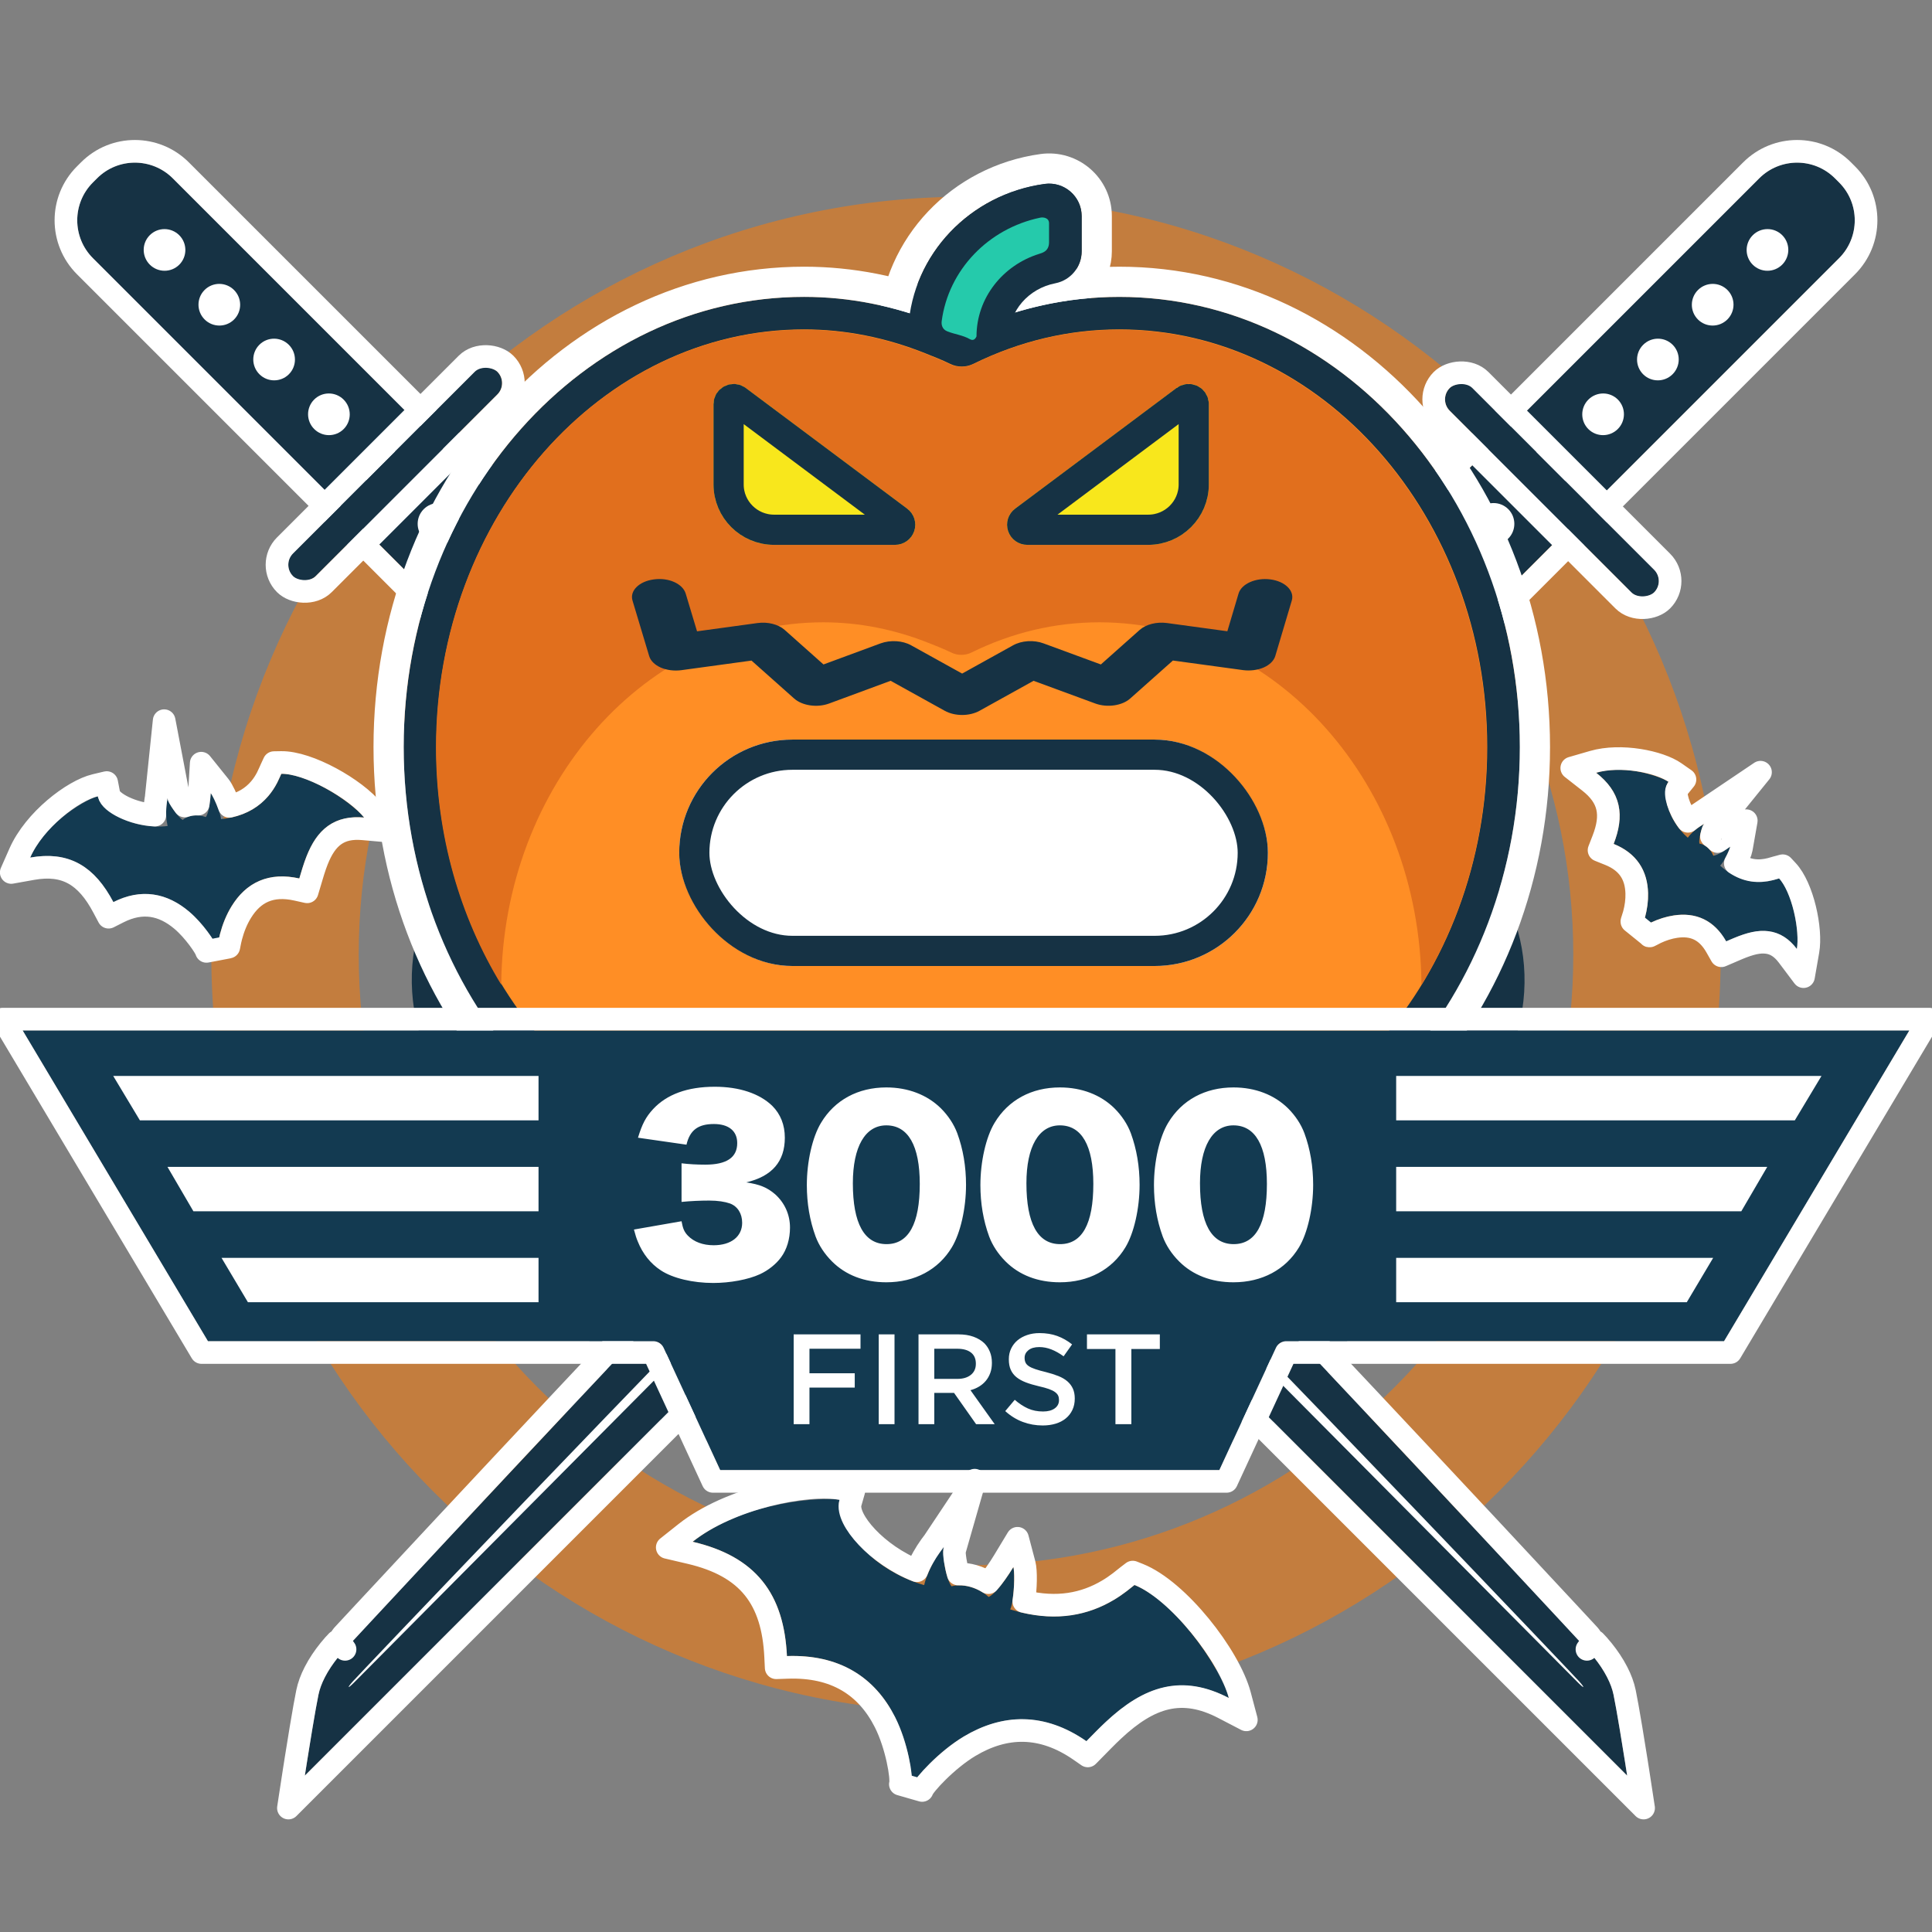 <svg xmlns="http://www.w3.org/2000/svg" width="128" height="128" viewBox="0 0 128 128" xmlns:xlink="http://www.w3.org/1999/xlink">
  <rect x="0" y="0" width="128" height="128" fill="#808080" stroke="none"/>
  <defs>
    <path id="a" d="M5.12,3.553 C5.12,1.591 6.707,0 8.664,0 L9.059,0 C11.016,0 12.603,1.59 12.603,3.553 L12.603,47.784 L5.12,47.784 L5.12,3.553 Z"/>
    <path id="b" d="M0,0 L6.302,0 C6.302,0 6.165,16.61 5.504,42.956 C4.843,69.302 4.032,90.533 4.032,90.533 C4.032,90.533 4.032,92.57 3.151,93.904 C2.27,95.239 0,98.332 0,98.332 L0,0 Z"/>
    <rect id="c" width="17.723" height="1.975" y="47.389" rx=".987"/>
    <path id="d" d="M5.12,3.553 C5.12,1.591 6.707,0 8.664,0 L9.059,0 C11.016,0 12.603,1.59 12.603,3.553 L12.603,47.784 L5.12,47.784 L5.12,3.553 Z"/>
    <path id="e" d="M0,0 L6.302,0 C6.302,0 6.165,16.61 5.504,42.956 C4.843,69.302 4.032,90.533 4.032,90.533 C4.032,90.533 4.032,92.57 3.151,93.904 C2.27,95.239 0,98.332 0,98.332 L0,0 Z"/>
    <rect id="f" width="17.723" height="1.975" y="47.389" rx=".987"/>
    <rect id="g" width="19.149" height="2.126" x=".461" y=".654" rx="1.063"/>
    <rect id="h" width="19.149" height="2.126" x=".536" y=".361" rx="1.063"/>
    <path id="i" d="M44.92,4.6 C44.92,5.63 44.189,6.516 43.175,6.714 C41.394,7.061 40.114,8.543 40.114,10.234 L40.114,10.598 C40.114,12.152 38.513,13.195 37.085,12.571 C36.475,12.304 35.808,12.075 35.005,11.848 C34.029,11.572 33.376,10.656 33.437,9.647 C33.729,4.783 37.531,0.81 42.464,0.132 C43.763,-0.046 44.92,0.959 44.92,2.266 L44.92,4.6 Z"/>
    <path id="j" d="M36.976,10.031 C40.294,8.43 43.812,7.616 47.42,7.616 C62.118,7.616 73.95,21.051 73.95,37.44 C73.95,53.829 62.118,67.265 47.42,67.265 L26.533,67.265 C11.835,67.265 0.003,53.83 0.003,37.44 C0.003,21.051 11.835,7.615 26.533,7.615 C29.524,7.615 32.481,8.203 35.362,9.352 C36.235,9.7 36.592,9.848 36.976,10.031 Z"/>
    <path id="k" d="M41.314,24.044 C40.738,24.044 40.228,23.677 40.046,23.133 C39.863,22.589 40.051,21.989 40.512,21.645 L51.206,13.651 C51.611,13.346 52.155,13.302 52.606,13.524 C53.059,13.751 53.345,14.211 53.345,14.716 L53.345,20.046 C53.345,22.25 51.546,24.044 49.334,24.044 L41.314,24.044 Z M32.56,24.044 L24.539,24.044 C22.328,24.044 20.529,22.25 20.529,20.046 L20.529,14.716 C20.529,14.211 20.815,13.751 21.268,13.524 C21.718,13.302 22.262,13.346 22.667,13.651 L33.361,21.645 C33.822,21.989 34.01,22.589 33.827,23.133 C33.646,23.677 33.135,24.044 32.56,24.044 Z"/>
    <path id="l" d="M84.736,83.858 L114.223,83.858 L126.5,63.27 L1.5,63.27 L13.777,83.858 L43.764,83.858 L47.713,92.395 L80.787,92.395 L84.736,83.858 Z"/>
    <rect id="m" width="39" height="15" rx="7.5"/>
    <path id="n" d="M65.501,100.803 C66.055,100.539 66.87,99.264 67.14,98.818 C67.247,99.223 67.194,101.059 66.93,101.628 C71.76,103.13 74.469,100.539 75.163,100.009 C77.843,101.076 80.883,105.503 81.412,107.494 C76.837,105.113 73.844,108.463 71.978,110.358 C65.644,105.963 60.517,112.909 60.372,113.415 C60.533,112.852 60.085,104.441 52.137,104.718 C51.955,100.988 50.438,98.212 45.888,97.145 C49.288,94.449 54.524,94.169 55.62,94.367 C55.188,95.875 57.669,98.998 61.227,100.018 C61.557,98.665 62.391,97.697 62.527,97.494 C62.395,97.954 62.673,99.601 63.038,100.097 C63.777,99.908 64.756,100.136 65.501,100.803 Z M113.513,51.692 C113.807,51.678 114.423,51.246 114.631,51.092 C114.595,51.3 114.195,52.139 113.964,52.351 C115.752,53.982 117.459,53.309 117.87,53.198 C118.814,54.212 119.225,56.849 119.047,57.872 C117.549,55.884 115.563,56.853 114.364,57.367 C112.516,54.106 108.867,56.325 108.7,56.531 C108.885,56.302 110.416,52.324 106.909,50.911 C107.595,49.151 107.506,47.572 105.75,46.197 C107.778,45.609 110.109,46.495 110.543,46.799 C110.046,47.413 110.483,49.339 111.819,50.5 C112.239,49.938 112.8,49.652 112.9,49.585 C112.749,49.772 112.532,50.588 112.588,50.888 C112.948,50.944 113.326,51.239 113.513,51.692 Z M13.636,49.132 C13.861,48.838 13.943,47.879 13.963,47.547 C14.135,47.761 14.623,48.864 14.641,49.268 C17.676,48.963 18.41,46.753 18.637,46.267 C20.386,46.237 23.277,48.113 24.125,49.164 C20.98,48.883 20.306,51.613 19.83,53.201 C15.167,52.16 14.352,57.554 14.416,57.891 C14.345,57.516 11.733,52.633 7.513,54.766 C6.363,52.596 4.76,51.324 2,51.817 C3.078,49.374 5.831,47.911 6.479,47.757 C6.671,48.76 8.892,49.999 11.104,49.724 C10.901,48.839 11.079,48.057 11.095,47.903 C11.153,48.209 11.768,49.118 12.105,49.322 C12.451,49.027 13.045,48.92 13.636,49.132 Z"/>
  </defs>
  <g fill="none" fill-rule="evenodd">
    <rect width="128" height="128"/>
    <g transform="translate(0 5)">
      <g fill-rule="nonzero" transform="translate(14 8.034)">
        <path fill="#C37D3E" d="M50,90.664 C72.211,90.664 90.234,72.563 90.234,50.215 C90.234,27.866 72.211,9.766 50,9.766 C27.789,9.766 9.766,27.866 9.766,50.215 C9.766,72.563 27.789,90.664 50,90.664 Z M50,100.429 C22.386,100.429 0,77.947 0,50.215 C0,22.482 22.386,0 50,0 C77.614,0 100,22.482 100,50.215 C100,77.947 77.614,100.429 50,100.429 Z"/>
        <path fill="#163244" d="M48.572,57.869 L48.588,71.63 C48.588,71.63 48.9,77.089 41.559,81.346 C35.916,84.617 28.829,82.421 25.317,76.312 C23.392,72.962 22.922,68.768 24.042,65.229 C20.43,64.433 17.048,61.928 15.122,58.578 C11.61,52.469 13.26,45.207 18.903,41.935 C26.439,37.566 31.559,40.83 31.559,40.83 L42.9,47.686 C42.631,48.48 42.485,49.33 42.485,50.215 C42.485,51.084 42.626,51.92 42.886,52.701 C42.07,52.235 41.037,52.204 40.165,52.709 C38.857,53.468 38.409,55.147 39.164,56.461 C39.919,57.774 41.591,58.224 42.899,57.466 C43.741,56.978 44.227,56.108 44.265,55.2 C45.348,56.52 46.853,57.479 48.572,57.869 Z M57.651,47.558 L68.728,40.86 C68.728,40.86 73.849,37.597 81.385,41.966 C87.027,45.238 88.677,52.5 85.165,58.609 C83.239,61.958 79.858,64.464 76.245,65.26 C77.365,68.799 76.896,72.993 74.97,76.343 C71.458,82.452 64.371,84.648 58.729,81.376 C51.387,77.12 51.699,71.661 51.699,71.661 L51.715,57.932 C53.417,57.619 54.926,56.751 56.051,55.523 C56.17,56.322 56.637,57.061 57.388,57.497 C58.696,58.255 60.368,57.805 61.123,56.491 C61.878,55.178 61.43,53.498 60.122,52.74 C59.372,52.305 58.503,52.268 57.755,52.563 C57.986,51.821 58.11,51.033 58.11,50.215 C58.11,49.282 57.948,48.387 57.651,47.558 Z M44.332,45.149 L33.016,38.862 C33.016,38.862 27.642,36.04 27.642,27.301 C27.642,20.758 33.079,15.692 40.103,15.692 C43.954,15.692 47.806,17.381 50.298,20.125 C52.79,17.381 56.642,15.692 60.493,15.692 C67.517,15.692 72.954,20.758 72.954,27.301 C72.954,35.814 68.091,38.273 68.091,38.273 L56.243,45.124 C55.162,43.852 53.684,42.931 52.001,42.556 C52.63,42.052 53.032,41.277 53.032,40.407 C53.032,38.89 51.808,37.661 50.298,37.661 C48.788,37.661 47.564,38.89 47.564,40.407 C47.564,41.277 47.966,42.052 48.595,42.556 C46.901,42.934 45.415,43.864 44.332,45.149 Z M50.298,54.53 C47.925,54.53 46.001,52.598 46.001,50.215 C46.001,47.831 47.925,45.899 50.298,45.899 C52.671,45.899 54.595,47.831 54.595,50.215 C54.595,52.598 52.671,54.53 50.298,54.53 Z"/>
      </g>
      <g transform="rotate(-45 15.968 6.576)">
        <use fill="#163244" xlink:href="#a"/>
        <path stroke="#FFFFFF" stroke-width="1.5" d="M4.37,3.553 C4.37,1.177 6.292,-0.75 8.664,-0.75 L9.059,-0.75 C11.431,-0.75 13.353,1.176 13.353,3.553 L13.353,48.534 L4.37,48.534 L4.37,3.553 Z"/>
        <path fill="#FFFFFF" d="M8.862,7.898 C8.1,7.898 7.483,7.279 7.483,6.516 C7.483,5.753 8.1,5.134 8.862,5.134 C9.623,5.134 10.24,5.753 10.24,6.516 C10.24,7.279 9.623,7.898 8.862,7.898 Z M8.862,13.032 C8.1,13.032 7.483,12.413 7.483,11.65 C7.483,10.886 8.1,10.268 8.862,10.268 C9.623,10.268 10.24,10.886 10.24,11.65 C10.24,12.413 9.623,13.032 8.862,13.032 Z M8.862,18.166 C8.1,18.166 7.483,17.547 7.483,16.784 C7.483,16.02 8.1,15.401 8.862,15.401 C9.623,15.401 10.24,16.02 10.24,16.784 C10.24,17.547 9.623,18.166 8.862,18.166 Z M8.862,23.3 C8.1,23.3 7.483,22.681 7.483,21.917 C7.483,21.154 8.1,20.535 8.862,20.535 C9.623,20.535 10.24,21.154 10.24,21.917 C10.24,22.681 9.623,23.3 8.862,23.3 Z M8.862,28.433 C8.1,28.433 7.483,27.815 7.483,27.051 C7.483,26.288 8.1,25.669 8.862,25.669 C9.623,25.669 10.24,26.288 10.24,27.051 C10.24,27.815 9.623,28.433 8.862,28.433 Z M8.862,33.567 C8.1,33.567 7.483,32.948 7.483,32.185 C7.483,31.422 8.1,30.803 8.862,30.803 C9.623,30.803 10.24,31.422 10.24,32.185 C10.24,32.948 9.623,33.567 8.862,33.567 Z M8.862,38.701 C8.1,38.701 7.483,38.082 7.483,37.319 C7.483,36.555 8.1,35.937 8.862,35.937 C9.623,35.937 10.24,36.555 10.24,37.319 C10.24,38.082 9.623,38.701 8.862,38.701 Z M8.862,43.835 C8.1,43.835 7.483,43.216 7.483,42.453 C7.483,41.689 8.1,41.07 8.862,41.07 C9.623,41.07 10.24,41.689 10.24,42.453 C10.24,43.216 9.623,43.835 8.862,43.835 Z"/>
        <g transform="translate(5.908 48.179)">
          <g stroke-linecap="round" stroke-linejoin="round">
            <use fill="#163244" xlink:href="#b"/>
            <path stroke="#FFFFFF" stroke-width="1.5" d="M-0.75,-0.75 L7.058,-0.75 L7.052,0.006 C7.05,0.136 7.048,0.393 7.044,0.773 C7.038,1.405 7.03,2.154 7.02,3.016 C6.991,5.478 6.952,8.351 6.9,11.61 C6.754,20.919 6.543,31.446 6.254,42.975 C6.154,46.95 6.048,50.947 5.935,54.948 C5.683,63.927 5.412,72.528 5.142,80.45 C5.047,83.223 4.959,85.713 4.88,87.882 C4.853,88.642 4.828,89.307 4.807,89.873 C4.794,90.212 4.786,90.444 4.032,90.533 L4.782,90.533 C4.782,90.699 4.769,90.972 4.732,91.317 C4.67,91.892 4.559,92.469 4.383,93.015 C4.228,93.498 4.029,93.936 3.777,94.318 C3.48,94.767 3.018,95.43 2.43,96.253 C2.394,96.304 2.394,96.304 2.357,96.355 C1.974,96.892 1.563,97.461 1.153,98.025 C0.906,98.364 0.714,98.626 0.605,98.776 L-0.75,100.622 L-0.75,-0.75 Z"/>
          </g>
          <path fill="#FFFFFF" d="M2.363,0 L3.491,0 C3.491,0 3.345,15.817 3.097,40.576 C2.85,65.335 2.2,91.112 2.165,91.686 C2.13,92.26 2.055,92.292 2.055,91.67 C2.055,90.469 2.363,0 2.363,0 Z"/>
        </g>
        <g>
          <use fill="#163244" xlink:href="#c"/>
          <rect width="19.223" height="3.475" x="-.75" y="46.639" stroke="#FFFFFF" stroke-width="1.5" rx="1.737"/>
        </g>
      </g>
      <g transform="scale(-1 1) rotate(-45 -48.032 161.086)">
        <use fill="#163244" xlink:href="#d"/>
        <path stroke="#FFFFFF" stroke-width="1.5" d="M4.37,3.553 C4.37,1.177 6.292,-0.75 8.664,-0.75 L9.059,-0.75 C11.431,-0.75 13.353,1.176 13.353,3.553 L13.353,48.534 L4.37,48.534 L4.37,3.553 Z"/>
        <path fill="#FFFFFF" d="M8.862,7.898 C8.1,7.898 7.483,7.279 7.483,6.516 C7.483,5.753 8.1,5.134 8.862,5.134 C9.623,5.134 10.24,5.753 10.24,6.516 C10.24,7.279 9.623,7.898 8.862,7.898 Z M8.862,13.032 C8.1,13.032 7.483,12.413 7.483,11.65 C7.483,10.886 8.1,10.268 8.862,10.268 C9.623,10.268 10.24,10.886 10.24,11.65 C10.24,12.413 9.623,13.032 8.862,13.032 Z M8.862,18.166 C8.1,18.166 7.483,17.547 7.483,16.784 C7.483,16.02 8.1,15.401 8.862,15.401 C9.623,15.401 10.24,16.02 10.24,16.784 C10.24,17.547 9.623,18.166 8.862,18.166 Z M8.862,23.3 C8.1,23.3 7.483,22.681 7.483,21.917 C7.483,21.154 8.1,20.535 8.862,20.535 C9.623,20.535 10.24,21.154 10.24,21.917 C10.24,22.681 9.623,23.3 8.862,23.3 Z M8.862,28.433 C8.1,28.433 7.483,27.815 7.483,27.051 C7.483,26.288 8.1,25.669 8.862,25.669 C9.623,25.669 10.24,26.288 10.24,27.051 C10.24,27.815 9.623,28.433 8.862,28.433 Z M8.862,33.567 C8.1,33.567 7.483,32.948 7.483,32.185 C7.483,31.422 8.1,30.803 8.862,30.803 C9.623,30.803 10.24,31.422 10.24,32.185 C10.24,32.948 9.623,33.567 8.862,33.567 Z M8.862,38.701 C8.1,38.701 7.483,38.082 7.483,37.319 C7.483,36.555 8.1,35.937 8.862,35.937 C9.623,35.937 10.24,36.555 10.24,37.319 C10.24,38.082 9.623,38.701 8.862,38.701 Z M8.862,43.835 C8.1,43.835 7.483,43.216 7.483,42.453 C7.483,41.689 8.1,41.07 8.862,41.07 C9.623,41.07 10.24,41.689 10.24,42.453 C10.24,43.216 9.623,43.835 8.862,43.835 Z"/>
        <g transform="translate(5.908 48.179)">
          <g stroke-linecap="round" stroke-linejoin="round">
            <use fill="#163244" xlink:href="#e"/>
            <path stroke="#FFFFFF" stroke-width="1.5" d="M-0.75,-0.75 L7.058,-0.75 L7.052,0.006 C7.05,0.136 7.048,0.393 7.044,0.773 C7.038,1.405 7.03,2.154 7.02,3.016 C6.991,5.478 6.952,8.351 6.9,11.61 C6.754,20.919 6.543,31.446 6.254,42.975 C6.154,46.95 6.048,50.947 5.935,54.948 C5.683,63.927 5.412,72.528 5.142,80.45 C5.047,83.223 4.959,85.713 4.88,87.882 C4.853,88.642 4.828,89.307 4.807,89.873 C4.794,90.212 4.786,90.444 4.032,90.533 L4.782,90.533 C4.782,90.699 4.769,90.972 4.732,91.317 C4.67,91.892 4.559,92.469 4.383,93.015 C4.228,93.498 4.029,93.936 3.777,94.318 C3.48,94.767 3.018,95.43 2.43,96.253 C2.394,96.304 2.394,96.304 2.357,96.355 C1.974,96.892 1.563,97.461 1.153,98.025 C0.906,98.364 0.714,98.626 0.605,98.776 L-0.75,100.622 L-0.75,-0.75 Z"/>
          </g>
          <path fill="#FFFFFF" d="M2.363,0 L3.491,0 C3.491,0 3.345,15.817 3.097,40.576 C2.85,65.335 2.2,91.112 2.165,91.686 C2.13,92.26 2.055,92.292 2.055,91.67 C2.055,90.469 2.363,0 2.363,0 Z"/>
        </g>
        <g>
          <use fill="#163244" xlink:href="#f"/>
          <rect width="19.223" height="3.475" x="-.75" y="46.639" stroke="#FFFFFF" stroke-width="1.5" rx="1.737"/>
        </g>
      </g>
      <g transform="translate(18 7)">
        <g transform="matrix(-1 0 0 1 94 10.615)">
          <g transform="rotate(-45 19.442 6.82)">
            <use fill="#163244" xlink:href="#g"/>
            <rect width="20.649" height="3.626" x="-.289" y="-.096" stroke="#FFFFFF" stroke-width="1.5" rx="1.813"/>
          </g>
          <g transform="scale(-1 1) rotate(-45 -28.967 120.9)">
            <use fill="#163244" xlink:href="#h"/>
            <rect width="20.649" height="3.626" x="-.214" y="-.389" stroke="#FFFFFF" stroke-width="1.5" rx="1.813"/>
          </g>
        </g>
        <g fill-rule="nonzero" transform="translate(8.743 .054)">
          <use fill="#163244" fill-rule="evenodd" xlink:href="#i"/>
          <path stroke="#FFFFFF" stroke-width="2" d="M45.92,4.6 C45.92,6.109 44.849,7.406 43.366,7.695 C42.048,7.952 41.114,9.029 41.114,10.234 L41.114,10.598 C41.114,12.875 38.772,14.4 36.684,13.487 C36.13,13.245 35.509,13.029 34.733,12.81 C33.305,12.407 32.35,11.066 32.439,9.587 C32.759,4.254 36.914,-0.114 42.328,-0.858 C44.227,-1.119 45.92,0.352 45.92,2.266 L45.92,4.6 Z"/>
          <use fill="#163244" fill-rule="evenodd" xlink:href="#j"/>
          <path stroke="#FFFFFF" stroke-width="2" d="M36.969,8.929 C40.298,7.396 43.817,6.616 47.42,6.616 C62.658,6.616 74.95,20.477 74.95,37.44 C74.95,54.403 62.658,68.265 47.42,68.265 L26.533,68.265 C11.295,68.265 -0.997,54.403 -0.997,37.44 C-0.997,20.477 11.295,6.615 26.533,6.615 C29.64,6.615 32.723,7.223 35.732,8.423 C36.328,8.66 36.685,8.806 36.969,8.929 Z"/>
          <path fill="#163244" d="M44.92,4.6 C44.92,5.63 44.189,6.516 43.175,6.714 C41.394,7.061 40.114,8.543 40.114,10.234 L40.114,10.598 C40.114,12.152 38.513,13.195 37.085,12.571 C36.475,12.304 35.808,12.075 35.005,11.848 C34.029,11.572 33.376,10.656 33.437,9.647 C33.729,4.783 37.531,0.81 42.464,0.132 C43.763,-0.046 44.92,0.959 44.92,2.266 L44.92,4.6 Z"/>
          <path fill="#FF8E25" d="M47.42,65.111 L26.533,65.111 C13.095,65.111 2.164,52.698 2.164,37.44 C2.164,22.183 13.095,9.769 26.533,9.769 C29.284,9.769 31.969,10.319 34.551,11.348 C34.556,11.35 34.561,11.352 34.566,11.355 C35.115,11.574 35.665,11.786 36.203,12.051 C36.689,12.291 37.264,12.291 37.75,12.051 C40.825,10.538 44.078,9.769 47.42,9.769 C60.857,9.769 71.789,22.183 71.789,37.44 C71.789,52.698 60.857,65.111 47.42,65.111 Z"/>
          <path fill="#E16F1D" d="M6.465,53.181 C3.74,48.714 2.142,43.296 2.142,37.463 C2.142,22.205 13.074,9.792 26.511,9.792 C29.262,9.792 31.948,10.342 34.529,11.37 C34.534,11.373 34.539,11.375 34.544,11.377 C35.093,11.596 35.643,11.809 36.181,12.074 C36.668,12.313 37.242,12.313 37.728,12.074 C40.804,10.561 44.057,9.792 47.399,9.792 C60.836,9.792 71.767,22.205 71.767,37.463 C71.767,43.305 70.165,48.73 67.432,53.201 C67.334,39.935 57.8,29.176 46.094,29.176 C43.168,29.176 40.319,29.85 37.626,31.175 C37.2,31.385 36.697,31.385 36.271,31.175 C35.8,30.943 35.318,30.757 34.838,30.565 C34.833,30.563 34.829,30.561 34.824,30.559 C32.564,29.658 30.213,29.176 27.803,29.176 C16.103,29.176 6.573,39.924 6.465,53.181 Z"/>
          <path fill="#25CAAB" d="M42.759,3.998 C42.759,3.465 42.759,3.046 42.759,2.739 C42.759,2.366 42.369,2.326 42.178,2.366 C38.734,3.082 36.093,5.831 35.646,9.226 C35.623,9.407 35.646,9.749 36.013,9.897 C36.502,10.095 37.039,10.147 37.505,10.412 C37.701,10.523 37.85,10.464 37.953,10.234 C37.953,7.685 39.696,5.518 42.1,4.767 C42.315,4.7 42.759,4.592 42.759,3.998 Z"/>
          <g>
            <use fill="#F8E71C" fill-rule="evenodd" xlink:href="#k"/>
            <path stroke="#163244" stroke-width="2" d="M41.314,23.044 L49.334,23.044 C50.994,23.044 52.345,21.697 52.345,20.046 L52.345,14.716 C52.345,14.591 52.274,14.476 52.163,14.421 C52.046,14.363 51.906,14.375 51.805,14.451 L41.11,22.447 C40.995,22.532 40.949,22.68 40.995,22.816 C41.04,22.952 41.168,23.044 41.314,23.044 Z M32.56,23.044 C32.705,23.044 32.833,22.952 32.879,22.814 C32.924,22.68 32.878,22.532 32.762,22.446 L22.066,14.45 C21.967,14.375 21.827,14.363 21.715,14.419 C21.6,14.476 21.529,14.591 21.529,14.716 L21.529,20.046 C21.529,21.697 22.879,23.044 24.539,23.044 L32.56,23.044 Z"/>
          </g>
          <path fill="#163244" d="M57.425,26.333 C56.453,26.205 55.507,26.626 55.314,27.271 L54.572,29.769 L50.57,29.223 C49.887,29.132 49.182,29.308 48.766,29.678 L46.192,31.968 L42.398,30.573 C41.753,30.331 40.942,30.383 40.373,30.701 L37.001,32.572 L33.621,30.699 C33.053,30.382 32.246,30.335 31.593,30.573 L27.815,31.968 L25.244,29.68 C24.828,29.309 24.125,29.13 23.44,29.225 L19.438,29.773 L18.685,27.269 C18.49,26.625 17.558,26.194 16.572,26.334 C15.598,26.462 14.967,27.089 15.162,27.734 L16.267,31.414 C16.36,31.725 16.637,31.999 17.035,32.175 C17.434,32.349 17.923,32.407 18.392,32.348 L23.046,31.711 L25.874,34.227 C26.413,34.703 27.399,34.847 28.19,34.555 L32.263,33.05 L35.848,35.037 C36.181,35.222 36.592,35.315 37.001,35.315 C37.411,35.315 37.82,35.222 38.154,35.037 L41.733,33.051 L45.822,34.555 C46.609,34.844 47.599,34.703 48.134,34.226 L50.965,31.708 L55.622,32.344 C56.088,32.403 56.578,32.342 56.98,32.169 C57.378,31.994 57.656,31.719 57.748,31.408 L58.842,27.732 C59.033,27.086 58.399,26.461 57.425,26.333 Z"/>
        </g>
      </g>
      <g stroke-linecap="round" stroke-linejoin="round">
        <use fill="#133A51" xlink:href="#l"/>
        <path stroke="#FFFFFF" stroke-width="1.5" d="M85.215,84.608 L81.266,93.145 L47.234,93.145 L43.285,84.608 L13.351,84.608 L0.18,62.52 L127.82,62.52 L114.649,84.608 L85.215,84.608 Z"/>
      </g>
      <path fill="#FFFFFF" d="M35.679,66.283 L7.5,66.283 L9.268,69.226 L35.679,69.226 L35.679,66.283 Z M35.679,72.309 L11.095,72.309 L12.814,75.252 L35.679,75.252 L35.679,72.309 Z M35.679,78.335 L14.676,78.335 L16.426,81.277 L35.679,81.277 L35.679,78.335 Z"/>
      <path fill="#FFFFFF" d="M120.679,66.283 L92.5,66.283 L94.268,69.226 L120.679,69.226 L120.679,66.283 Z M120.679,72.309 L96.095,72.309 L97.814,75.252 L120.679,75.252 L120.679,72.309 Z M120.679,78.335 L99.676,78.335 L101.426,81.277 L120.679,81.277 L120.679,78.335 Z" transform="matrix(-1 0 0 1 213.179 0)"/>
      <g fill="#FFFFFF" transform="translate(52.5 82.356)">
        <path d="M0.083,1.05 L4.511,1.05 L4.511,2.002 L1.129,2.002 L1.129,3.626 L4.129,3.626 L4.129,4.577 L1.129,4.577 L1.129,7 L0.083,7 L0.083,1.05 Z M5.718,1.05 L6.764,1.05 L6.764,7 L5.718,7 L5.718,1.05 Z M10.929,3.999 C11.303,3.999 11.6,3.91 11.822,3.732 C12.043,3.553 12.153,3.311 12.153,3.005 L12.153,2.988 C12.153,2.665 12.045,2.42 11.83,2.253 C11.615,2.086 11.312,2.002 10.921,2.002 L9.399,2.002 L9.399,3.999 L10.929,3.999 Z M8.354,1.05 L11.005,1.05 C11.38,1.05 11.711,1.102 12,1.207 C12.289,1.312 12.53,1.458 12.723,1.645 C12.881,1.809 13.003,1.999 13.088,2.215 C13.173,2.43 13.216,2.668 13.216,2.929 L13.216,2.946 C13.216,3.189 13.18,3.409 13.109,3.604 C13.038,3.8 12.941,3.973 12.816,4.123 C12.691,4.273 12.543,4.4 12.37,4.505 C12.197,4.61 12.006,4.691 11.796,4.747 L13.402,7 L12.17,7 L10.708,4.926 L9.399,4.926 L9.399,7 L8.354,7 L8.354,1.05 Z M16.581,7.085 C16.122,7.085 15.683,7.007 15.264,6.851 C14.845,6.695 14.457,6.456 14.1,6.133 L14.729,5.385 C15.018,5.634 15.309,5.826 15.604,5.959 C15.899,6.092 16.233,6.159 16.607,6.159 C16.93,6.159 17.186,6.091 17.376,5.955 C17.566,5.818 17.661,5.637 17.661,5.41 L17.661,5.394 C17.661,5.286 17.643,5.191 17.606,5.109 C17.569,5.027 17.501,4.949 17.402,4.875 C17.303,4.801 17.167,4.733 16.994,4.671 C16.821,4.609 16.596,4.546 16.318,4.484 C16.001,4.41 15.719,4.327 15.472,4.233 C15.226,4.14 15.019,4.026 14.852,3.893 C14.685,3.76 14.557,3.597 14.469,3.405 C14.381,3.212 14.338,2.98 14.338,2.708 L14.338,2.691 C14.338,2.435 14.388,2.202 14.491,1.989 C14.593,1.777 14.733,1.595 14.911,1.445 C15.09,1.295 15.304,1.178 15.553,1.093 C15.802,1.007 16.074,0.965 16.369,0.965 C16.805,0.965 17.198,1.029 17.546,1.156 C17.895,1.284 18.222,1.469 18.528,1.713 L17.967,2.503 C17.695,2.305 17.426,2.154 17.16,2.049 C16.893,1.944 16.624,1.891 16.352,1.891 C16.046,1.891 15.808,1.959 15.638,2.095 C15.468,2.232 15.383,2.399 15.383,2.597 L15.383,2.614 C15.383,2.727 15.403,2.828 15.443,2.916 C15.482,3.004 15.554,3.083 15.659,3.154 C15.764,3.225 15.909,3.291 16.093,3.353 C16.277,3.416 16.511,3.481 16.794,3.549 C17.106,3.628 17.382,3.716 17.623,3.812 C17.864,3.909 18.063,4.026 18.222,4.165 C18.381,4.304 18.501,4.466 18.583,4.65 C18.665,4.834 18.706,5.048 18.706,5.292 L18.706,5.309 C18.706,5.586 18.654,5.835 18.549,6.056 C18.444,6.278 18.299,6.464 18.111,6.617 C17.924,6.771 17.701,6.887 17.44,6.966 C17.179,7.045 16.893,7.085 16.581,7.085 Z M21.401,2.019 L19.514,2.019 L19.514,1.05 L24.342,1.05 L24.342,2.019 L22.455,2.019 L22.455,7 L21.401,7 L21.401,2.019 Z"/>
      </g>
      <path fill="#FFFFFF" d="M42,76.46 C42.104,76.847 42.164,77.04 42.253,77.248 C42.58,78.066 43.101,78.721 43.785,79.167 C44.574,79.688 45.912,80 47.251,80 C48.367,80 49.572,79.777 50.345,79.42 C50.896,79.167 51.417,78.751 51.744,78.304 C52.131,77.784 52.339,77.085 52.339,76.326 C52.339,75.463 51.982,74.69 51.357,74.125 C50.836,73.678 50.345,73.47 49.438,73.336 C51.149,72.935 51.997,71.953 51.997,70.376 C51.997,69.529 51.714,68.815 51.164,68.264 C50.316,67.446 48.977,67 47.355,67 C45.54,67 44.172,67.506 43.264,68.487 C42.788,69.008 42.55,69.454 42.268,70.376 L45.481,70.838 C45.704,69.886 46.24,69.469 47.296,69.469 C48.278,69.469 48.843,69.93 48.843,70.733 C48.843,71.685 48.144,72.161 46.731,72.161 C46.15,72.161 45.66,72.132 45.154,72.072 L45.154,74.63 C45.734,74.571 46.403,74.541 46.983,74.541 C47.564,74.541 48.025,74.616 48.367,74.735 C48.873,74.928 49.17,75.404 49.17,76.014 C49.17,76.921 48.441,77.501 47.281,77.501 C46.567,77.501 45.972,77.278 45.57,76.862 C45.332,76.609 45.243,76.4 45.154,75.91 L42,76.46 Z M58.721,79.955 C57.263,79.955 56.028,79.479 55.121,78.572 C54.63,78.081 54.258,77.516 54.035,76.921 C53.648,75.865 53.455,74.72 53.455,73.515 C53.455,71.953 53.826,70.332 54.392,69.395 C55.299,67.878 56.846,67.045 58.721,67.045 C60.164,67.045 61.428,67.535 62.336,68.428 C62.826,68.919 63.198,69.484 63.421,70.079 C63.808,71.135 64.002,72.28 64.002,73.5 C64.002,75.062 63.63,76.698 63.064,77.635 C62.172,79.122 60.61,79.955 58.721,79.955 Z M58.721,69.558 C57.322,69.558 56.504,70.971 56.504,73.396 C56.504,76.058 57.263,77.427 58.736,77.427 C60.193,77.427 60.937,76.088 60.937,73.441 C60.937,70.897 60.164,69.558 58.721,69.558 Z M70.22,79.955 C68.762,79.955 67.527,79.479 66.62,78.572 C66.129,78.081 65.757,77.516 65.534,76.921 C65.147,75.865 64.954,74.72 64.954,73.515 C64.954,71.953 65.326,70.332 65.891,69.395 C66.798,67.878 68.345,67.045 70.22,67.045 C71.663,67.045 72.927,67.535 73.835,68.428 C74.326,68.919 74.698,69.484 74.921,70.079 C75.307,71.135 75.501,72.28 75.501,73.5 C75.501,75.062 75.129,76.698 74.564,77.635 C73.671,79.122 72.109,79.955 70.22,79.955 Z M70.22,69.558 C68.821,69.558 68.003,70.971 68.003,73.396 C68.003,76.058 68.762,77.427 70.235,77.427 C71.693,77.427 72.436,76.088 72.436,73.441 C72.436,70.897 71.663,69.558 70.22,69.558 Z M81.719,79.955 C80.261,79.955 79.026,79.479 78.119,78.572 C77.628,78.081 77.256,77.516 77.033,76.921 C76.646,75.865 76.453,74.72 76.453,73.515 C76.453,71.953 76.825,70.332 77.39,69.395 C78.298,67.878 79.845,67.045 81.719,67.045 C83.162,67.045 84.426,67.535 85.334,68.428 C85.825,68.919 86.197,69.484 86.42,70.079 C86.807,71.135 87,72.28 87,73.5 C87,75.062 86.628,76.698 86.063,77.635 C85.17,79.122 83.608,79.955 81.719,79.955 Z M81.719,69.558 C80.321,69.558 79.502,70.971 79.502,73.396 C79.502,76.058 80.261,77.427 81.734,77.427 C83.192,77.427 83.936,76.088 83.936,73.441 C83.936,70.897 83.162,69.558 81.719,69.558 Z"/>
      <g transform="translate(45 44)">
        <use fill="#FFFFFF" xlink:href="#m"/>
        <rect width="37" height="13" x="1" y="1" stroke="#163244" stroke-width="2" rx="6.5"/>
      </g>
      <g fill-rule="nonzero" stroke-linecap="round" stroke-linejoin="round">
        <use fill="#133A51" fill-rule="evenodd" xlink:href="#n"/>
        <path stroke="#FFFFFF" stroke-width="1.5" d="M65.484,99.854 C65.776,99.529 66.171,98.972 66.498,98.43 L67.413,96.915 L67.865,98.626 C67.987,99.086 67.964,100.234 67.828,101.099 C70.032,101.63 71.844,101.283 73.4,100.359 C73.679,100.194 73.933,100.019 74.189,99.824 C74.321,99.723 74.667,99.444 74.708,99.413 L75.046,99.155 L75.441,99.312 C78.061,100.355 81.444,104.695 82.137,107.302 L82.573,108.944 L81.066,108.16 C78.312,106.726 76.168,107.389 73.766,109.636 C73.559,109.829 73.352,110.032 73.112,110.274 C72.976,110.411 72.538,110.858 72.512,110.884 L72.069,111.334 L71.55,110.974 C69.023,109.221 66.578,109.294 64.239,110.692 C62.731,111.594 61.194,113.268 61.093,113.622 L59.651,113.208 C59.769,112.797 59.409,110.632 58.627,109.091 C57.418,106.709 55.355,105.356 52.163,105.468 L51.424,105.493 L51.388,104.755 C51.201,100.941 49.581,98.781 45.717,97.875 L44.207,97.521 L45.422,96.557 C48.33,94.251 53.432,93.209 55.754,93.629 L56.569,93.777 L56.341,94.574 C56.03,95.66 58.116,98.036 60.745,99.064 C60.863,98.761 61.005,98.466 61.166,98.18 C61.318,97.909 61.478,97.661 61.651,97.419 C61.733,97.305 61.9,97.083 61.903,97.078 L64.576,93.067 L63.248,97.701 C63.19,97.901 63.326,98.758 63.487,99.283 C64.158,99.265 64.866,99.466 65.484,99.854 Z M113.793,50.754 C113.92,50.674 114.064,50.578 114.185,50.489 L115.695,49.373 L115.37,51.222 C115.331,51.443 115.166,51.833 114.969,52.192 C115.754,52.717 116.511,52.78 117.303,52.58 C117.401,52.555 117.668,52.476 117.675,52.474 L118.11,52.357 L118.418,52.687 C119.433,53.776 120.038,56.557 119.785,58.001 L119.488,59.705 L118.448,58.323 C118.033,57.773 117.59,57.508 117.084,57.441 C116.553,57.37 115.971,57.506 115.17,57.838 C115.091,57.871 115.012,57.905 114.911,57.948 C114.784,58.003 114.784,58.003 114.66,58.057 L114.043,58.321 L113.712,57.737 C113.063,56.591 112.157,56.221 111.012,56.391 C110.572,56.456 110.124,56.601 109.715,56.794 C109.477,56.907 109.243,57.052 109.283,57.003 L108.117,56.059 C108.092,56.089 108.194,55.83 108.267,55.56 C108.386,55.117 108.452,54.642 108.439,54.185 C108.407,52.991 107.876,52.109 106.629,51.607 L105.941,51.33 L106.21,50.639 C106.857,48.978 106.631,47.84 105.287,46.787 L104.134,45.884 L105.541,45.476 C107.399,44.938 109.954,45.472 110.973,46.185 L111.633,46.646 L111.126,47.271 C110.927,47.517 111.198,48.575 111.83,49.413 C111.949,49.314 112.073,49.223 112.2,49.138 C112.314,49.062 112.504,48.947 112.481,48.963 L116.638,46.161 L113.483,50.057 C113.471,50.071 113.425,50.241 113.386,50.41 C113.533,50.505 113.671,50.621 113.793,50.754 Z M13.129,48.274 C13.165,48.047 13.199,47.758 13.214,47.502 L13.331,45.564 L14.547,47.077 C14.736,47.311 15.01,47.891 15.194,48.422 C16.074,48.226 16.723,47.818 17.208,47.251 C17.403,47.022 17.562,46.777 17.699,46.512 C17.783,46.35 18.002,45.852 17.957,45.951 L18.154,45.525 L18.624,45.517 C20.435,45.486 23.557,47.264 24.709,48.694 L25.817,50.068 L24.058,49.911 C22.472,49.769 21.619,50.469 21.012,51.995 C20.925,52.214 20.844,52.446 20.759,52.717 C20.726,52.824 20.692,52.934 20.651,53.073 C20.599,53.247 20.57,53.347 20.549,53.416 L20.349,54.085 L19.667,53.933 C17.948,53.549 16.789,54.127 15.989,55.423 C15.684,55.916 15.455,56.485 15.305,57.059 C15.212,57.415 15.16,57.784 15.153,57.75 L13.68,58.031 C13.638,57.811 12.859,56.654 12.037,55.962 C10.789,54.911 9.418,54.644 7.851,55.435 L7.195,55.767 L6.85,55.117 C5.718,52.982 4.336,52.161 2.132,52.555 L0.745,52.803 L1.314,51.514 C2.279,49.327 4.834,47.377 6.306,47.028 L7.069,46.847 L7.216,47.617 C7.322,48.172 8.778,48.927 10.258,49.004 C10.249,48.699 10.268,48.398 10.308,48.096 C10.322,47.995 10.35,47.82 10.349,47.826 L10.876,42.747 L11.832,47.763 C11.846,47.837 12.055,48.156 12.24,48.399 C12.517,48.301 12.82,48.259 13.129,48.274 Z"/>
      </g>
    </g>
  </g>
</svg>
